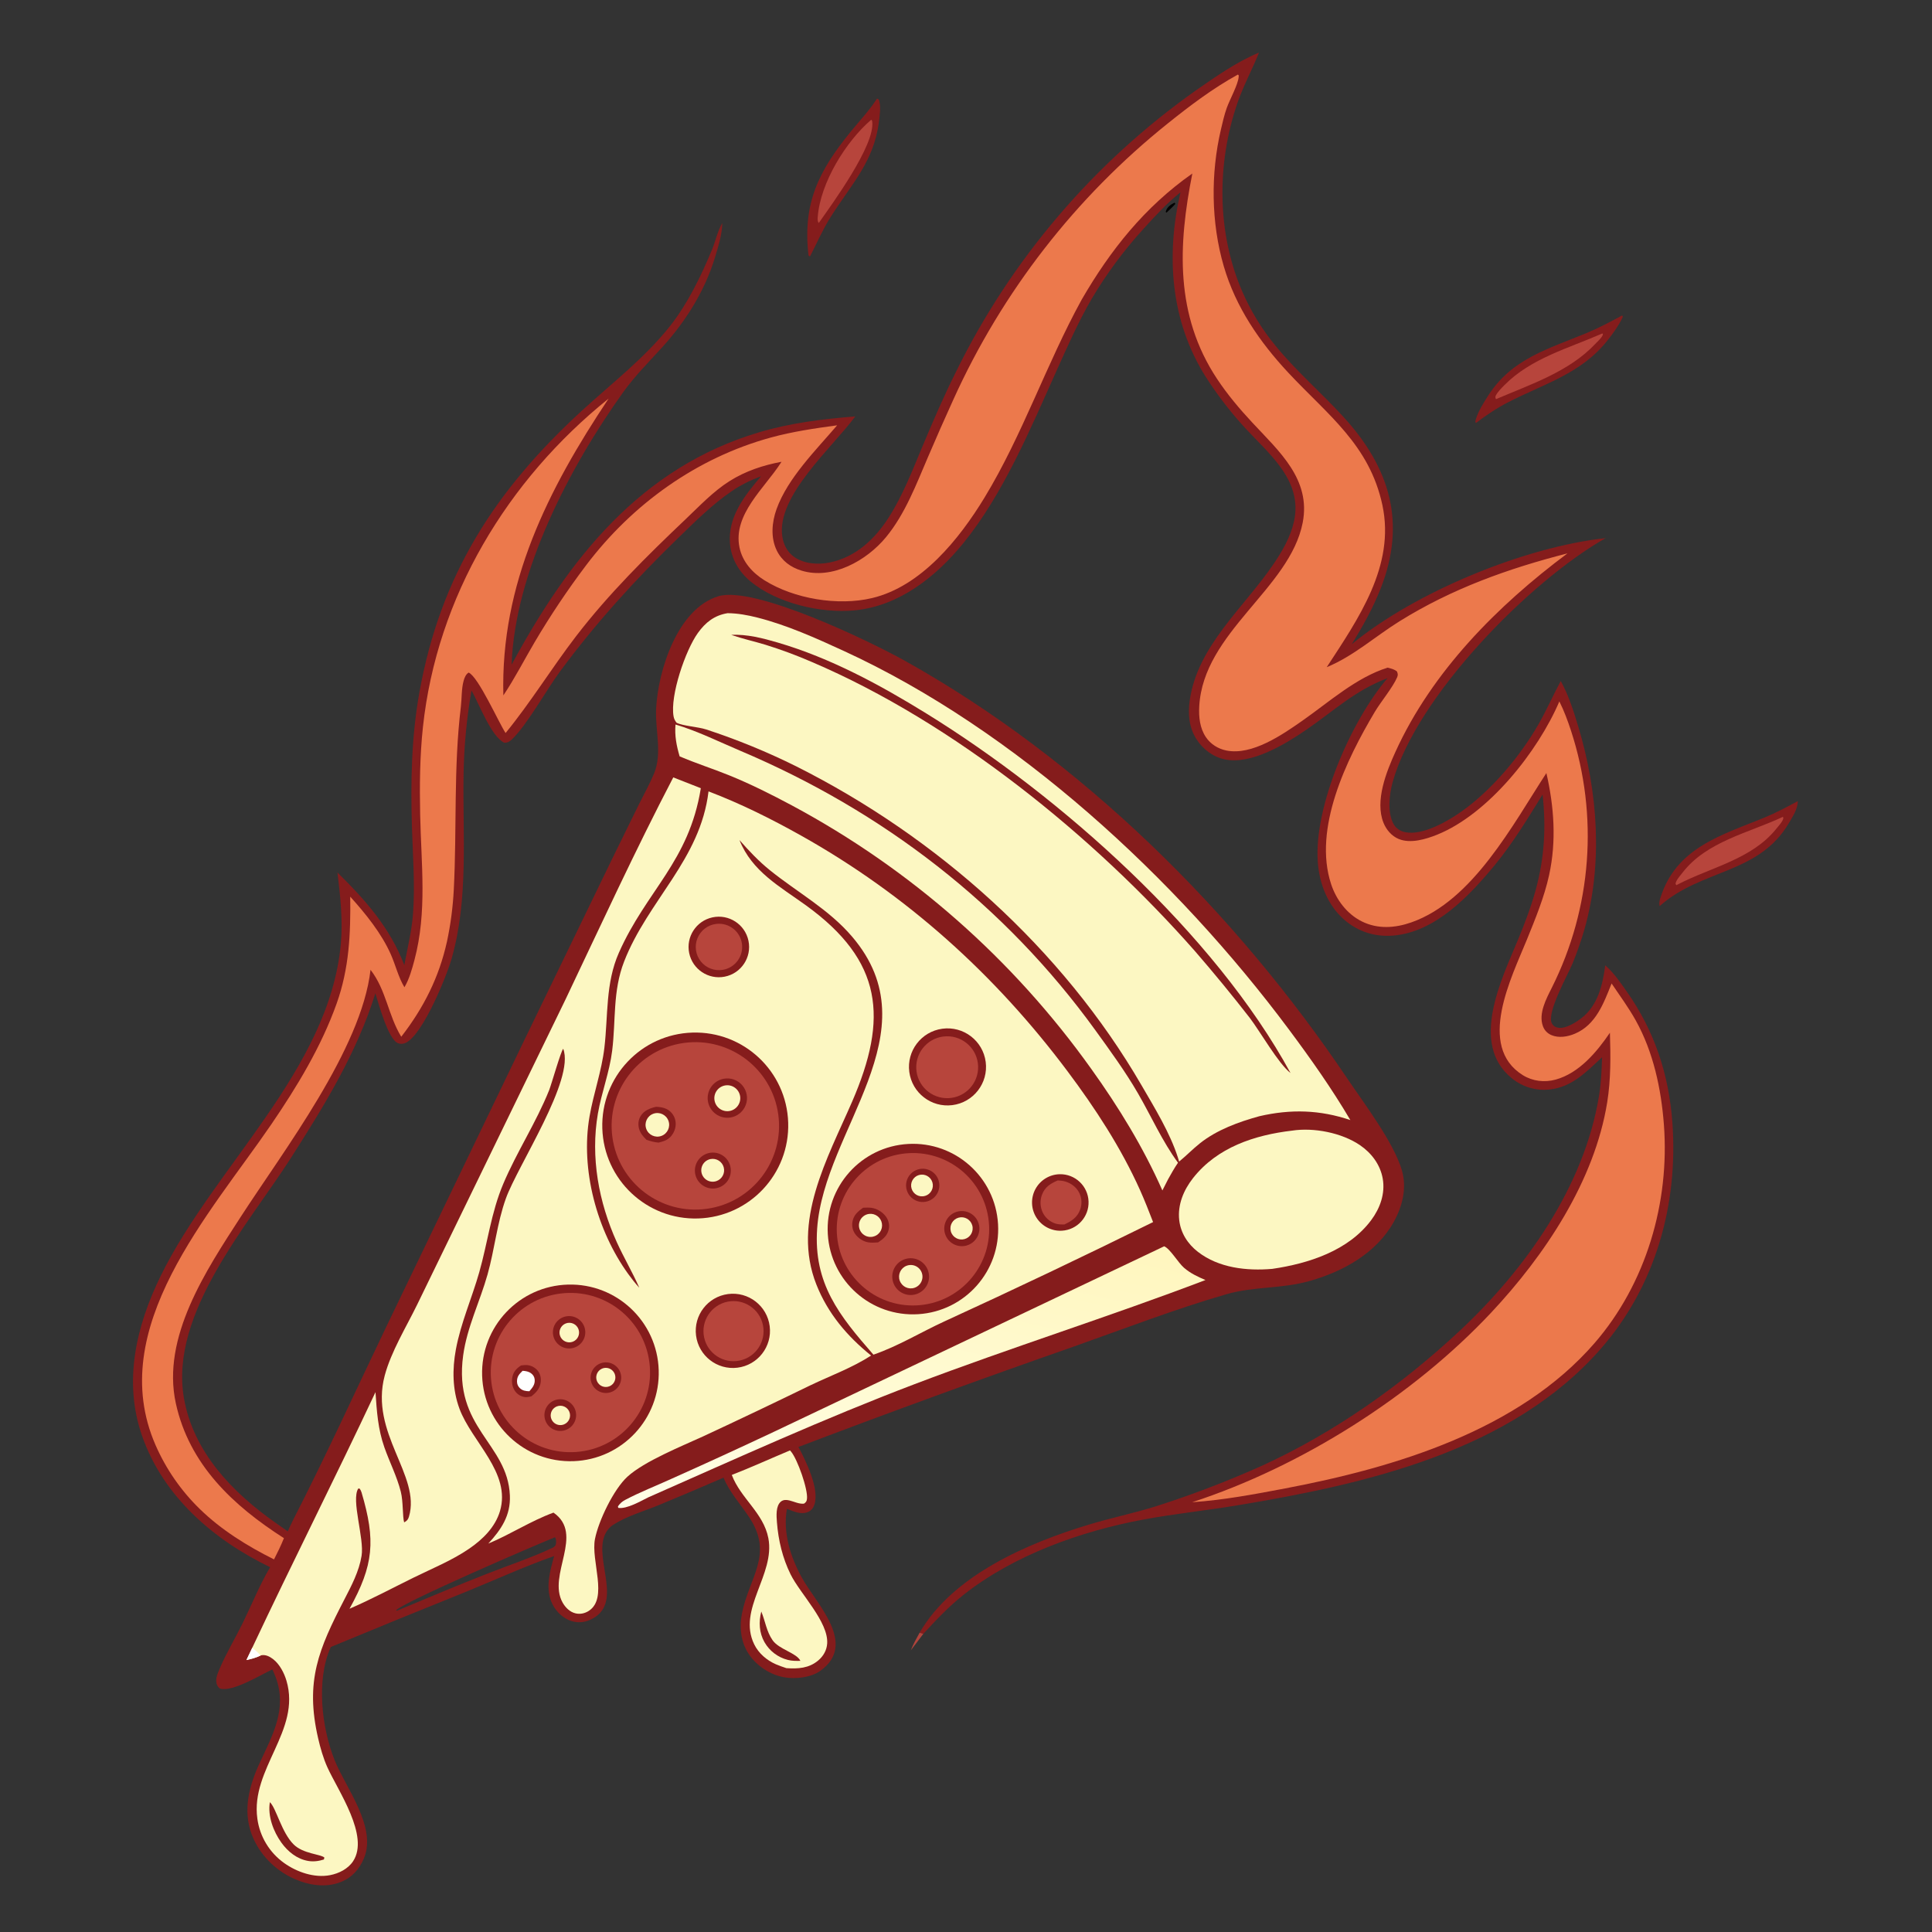 <?xml version="1.0" encoding="utf-8" ?>
<svg xmlns="http://www.w3.org/2000/svg" xmlns:xlink="http://www.w3.org/1999/xlink" width="444" height="444">
	<rect width="100%" height="100%" fill="#333333" stroke="none"/>
	<path fill="#851C1C" transform="matrix(0.434 0 0 0.434 0 -3.05176e-05)" d="M452.858 220.508C440.866 236.95 411.023 262.578 414.25 284.1C414.897 288.417 416.919 292.37 420.542 294.914C425.831 298.625 433.241 299.114 439.416 297.841C453.102 295.02 463.225 285.508 470.556 274.074C478.088 262.324 483.177 248.996 488.552 236.168C494.16 222.785 499.86 209.562 506.364 196.579C535.563 137.226 579.152 86.125 633.159 47.934C643.593 40.69 654.878 32.719 666.667 27.86C663.016 36.962 658.365 45.428 655.173 54.762C644.289 86.587 644.312 123.071 657.722 154.151C662.252 164.637 668.249 174.427 675.534 183.225C686.515 196.668 699.753 208.012 711.431 220.799C736.094 247.807 744.76 276.906 731.096 311.634C727.053 321.909 721.573 331.806 715.736 341.163C749.064 313.6 807.323 289.568 850.216 284.955C809.956 307.727 749.899 368.848 737.376 414.41C735.621 420.793 734.575 430.578 738.03 436.52C739.338 438.772 741.569 440.158 744.087 440.666C753.386 442.542 766.61 434.873 773.859 429.74C789.803 418.453 804.695 400.774 814.505 383.808C818.867 376.264 822.321 368.268 826.461 360.621C830.653 368.198 833.306 376.683 835.795 384.952C846.137 419.318 848.893 457.537 838.931 492.353C837.168 498.387 835.094 504.325 832.718 510.145C830.177 516.28 818.658 536.655 821.808 542.017C822.528 543.243 823.356 543.789 824.732 544.127C828.671 545.094 834.312 541.51 837.359 539.173C846.099 532.469 848.666 521.532 850.006 511.174C854.491 515.043 857.914 520.087 861.309 524.906C876.105 545.909 883.7 568.875 885.561 594.394C888.719 637.691 876.69 680.912 847.873 713.963C800.287 768.538 723.181 785.857 654.841 797.175C638.331 799.91 621.686 801.609 605.216 804.683C572.228 810.84 536.742 823.502 510.208 844.509C502.342 850.737 495.675 857.828 488.909 865.187L486.947 864.58C504.547 834.103 544.269 817.074 576.61 807.307C588.164 803.818 600.014 801.356 611.545 797.795C630.635 791.726 649.367 784.586 667.654 776.41C706.205 758.903 742.301 733.376 773.157 704.497C807.842 672.033 838.842 628.24 846.689 580.46C847.816 573.594 848.115 566.793 848.337 559.857C840.134 567.437 832.555 575.541 820.822 576.886C813.501 577.765 806.139 575.599 800.462 570.893C778.08 552.707 795.202 518.412 803.813 497.625C807.32 489.161 810.621 480.489 813.073 471.653C817.807 454.597 818.765 438.269 816.836 420.721C808.798 433.686 801.073 446.518 791.328 458.32C777.965 474.502 760.024 493.481 737.896 495.401C728.304 496.234 719.271 493.451 711.962 487.146C703.048 479.457 698.636 467.984 697.801 456.432C695.673 427.016 715.453 381.613 734.728 359.101C717.392 365.668 706.408 376.368 691.562 386.533C680.561 394.065 662.644 405.031 648.568 402.117C642.325 400.825 636.912 396.683 633.509 391.348C629.577 385.183 628.982 378.036 629.979 370.975C634.081 341.905 658.69 321.822 674.378 298.667C679.038 291.788 683.367 284.333 685.193 276.143C690.137 253.961 671.141 239.762 658.025 225.211C650.812 217.206 644.267 208.622 638.458 199.546C619.781 169.927 617.356 135.307 625.076 101.841C618.009 107.519 611.519 114.499 605.461 121.228C595.071 132.616 585.878 145.04 578.024 158.306C570.861 170.673 565.084 183.816 559.234 196.835C545.577 227.226 531.149 261.808 510.014 287.735C495.574 305.45 476.099 320.9 452.637 323.185C434.762 324.927 411.403 319.48 397.39 307.854C391.164 302.689 387.164 295.738 386.525 287.599C385.425 273.583 394.437 262.231 402.993 252.182C397.446 254.265 392.415 256.714 387.511 260.058C377.222 267.076 368.206 276.057 359.292 284.703C336.434 306.873 315.434 329.951 296.506 355.612C289.35 365.313 278.871 384.207 271.017 391.574C269.785 392.729 268.743 393.345 266.999 393.28C260.115 390.023 253.619 372.57 249.676 365.631C247.119 380.22 245.714 394.987 245.476 409.797C244.909 442.448 248.222 475.932 239.106 507.747C236.354 517.35 223.965 547.581 215.04 552.099C213.655 552.8 212.187 552.968 210.713 552.368C205.442 550.22 200.47 531.223 198.771 525.994C188.913 557.577 171.886 585.188 154.211 612.901C131.603 648.348 89.654 695.373 97.388 740.259C102.315 768.854 122.993 790.205 145.861 806.324C148.012 807.883 150.187 809.41 152.383 810.904C153.204 808.94 154.176 807.023 155.084 805.097C172.412 771.318 188.149 736.779 204.545 702.546L277.209 551.666L324.093 454.894L338.149 426.27C340.868 420.815 343.925 415.342 346.285 409.727C350.859 398.844 346.829 386.611 347.437 375.081C348.492 355.084 358.68 322.359 380.369 315.733C399.411 309.915 461.071 339.796 479.098 349.854C572.5 401.964 654.016 482.769 713.431 571.108C722.184 584.123 738.044 604.954 742.327 619.697C745.053 629.08 742.665 638.673 738.031 647.021C728.857 663.549 711.226 673.307 693.56 678.293C678.243 682.616 664.244 681.048 649.364 685.341C622.622 693.056 594.585 703.851 568.204 713.182C519.493 730.192 471.016 747.868 422.789 766.204C426.766 773.684 433.93 788.21 431.291 796.611C430.771 798.265 429.788 799.667 428.217 800.463C425.357 801.914 422.072 801.032 419.253 799.977C418.391 799.652 417.538 799.303 416.696 798.931C414.457 811.562 418.582 824.498 424.659 835.512C432.276 849.317 454.29 870.57 434.336 884.783C429.348 888.336 421.142 889.205 415.234 888.162C407.977 886.881 401.011 882.36 396.802 876.322C392.333 869.913 391.4 861.984 392.871 854.467C396.706 834.875 410.029 823.074 396.448 803.014C391.878 796.265 386.31 790.044 383.095 782.473C371.631 787.438 360.128 792.313 348.588 797.099C340.877 800.236 331.706 802.909 324.721 807.407C322.624 808.758 321.123 810.705 320.175 813.003C314.598 826.525 330.62 849.543 312.483 857.741C308.9 859.36 304.971 859.461 301.34 857.924C296.928 856.056 293.464 852.155 291.766 847.713C288.879 840.161 291.332 831.368 293.462 823.95C277.692 829.496 262.268 836.557 246.779 842.882C222.858 852.488 198.993 862.233 175.185 872.115C175.105 872.289 175.024 872.461 174.947 872.636C167.392 889.843 170.356 914.977 177.154 931.968C183.061 946.733 199.553 967.207 192.783 983.861C190.424 989.664 186.412 994.192 180.533 996.55C172.41 999.808 163.389 998.278 155.621 994.804C145.512 990.282 137.163 981.731 133.28 971.322C128.477 958.449 131.991 945.408 137.533 933.464C144.464 918.527 152.177 904.881 146 888.15C145.48 886.741 144.864 885.368 144.242 884.003C137.855 886.951 122.89 896.276 116.318 894.066C115.12 893.024 114.641 891.973 114.516 890.41C114.338 888.172 115.401 885.75 116.261 883.717C119.742 875.482 124.523 867.599 128.471 859.552C133.262 849.788 137.508 839.192 143.036 829.867C113.041 815.369 86.342 792.413 75.17 760.153C65.209 731.389 72.135 702.068 85.117 675.565C113.348 617.928 174.276 566.374 180.451 500.061C181.632 487.381 180.209 474.625 178.709 462.034C193.629 476.725 206.46 491.197 214.1 511.063C215.741 501.979 218.018 493.199 218.701 483.935C219.829 468.646 218.605 453.238 218.133 437.944C217.394 413.962 217.855 390.105 222.117 366.439C233.259 304.56 262 259.881 307.829 217.739C323.855 203.002 341.543 189.529 355.063 172.308C364.289 160.555 371.287 146.032 377.004 132.268C378.925 127.643 379.928 122.428 382.456 118.103C382.388 124.104 380.338 130.563 378.6 136.301C373.299 153.808 363.354 169.791 351.166 183.321C343.887 191.401 336.315 198.847 329.956 207.736C301.802 247.093 272.679 302.546 270.9 351.966C301.058 296.186 339.059 247.576 402.105 228.87C418.859 223.899 435.5 221.903 452.858 220.508ZM210.105 852.949C225.993 846.345 241.896 839.612 257.918 833.34C269.337 828.87 281.264 824.902 292.369 819.706C293.265 819.287 293.663 818.979 294.217 818.164C294.576 816.808 294.601 815.711 294.128 814.37C294.081 814.237 293.971 814.136 293.892 814.018C283.137 818.271 213.537 848.43 209.769 852.639L210.105 852.949Z"/>
	<path fill="#FCF7C2" transform="matrix(0.434 0 0 0.434 0 -3.05176e-05)" d="M356.509 411.653L371.107 417.374C364.805 456.371 342.389 471.416 327.723 504.478C320.575 520.593 322.045 537.706 320.044 554.756C318.589 567.154 314.307 578.918 312.175 591.17C307.286 619.268 316.059 651.645 332.655 674.601C334.485 677.132 336.401 679.571 338.515 681.871C334.907 673.654 330.31 665.939 326.615 657.773C317.021 636.57 312.612 612.763 316.596 589.683C318.531 578.478 322.739 567.781 324.149 556.455C326.172 540.195 324.378 524.86 330.471 509.183C343.057 476.798 370.871 455.244 375.181 419.059C392.153 425.5 408.574 433.7 424.393 442.573C480.109 473.825 526.971 516.117 565.196 567.148C579.973 586.875 593.526 607.609 603.658 630.14C606.169 635.724 608.373 641.418 610.59 647.123C574.014 665.183 537.179 682.713 500.096 699.708C487.59 705.451 475.522 712.865 462.505 717.331C444.481 696.721 430.673 679.686 432.704 650.515C436.351 598.148 494.531 546.666 451.165 495.923C438.838 481.5 422.351 472.606 407.774 460.877C401.781 456.056 396.625 450.601 391.568 444.828C398.173 461.457 412.947 469.41 426.713 479.358C467.53 508.856 470.371 539.152 451.233 583.323C438.204 613.394 419.068 646.774 432.289 680.189C438.34 695.484 448.582 707.58 461.281 717.798C451.355 724.219 439.92 728.416 429.246 733.49C410.388 742.684 391.446 751.705 372.424 760.553C360.893 765.834 341.223 773.758 332.263 781.927C324.92 788.622 316.934 805.368 315.058 814.898C312.778 826.48 322.185 846.197 311.802 852.985C309.712 854.351 307.172 854.9 304.727 854.303C301.729 853.572 299.401 851.235 297.925 848.614C289.668 833.949 309.676 812.451 293.084 800.969C280.95 805.42 270.371 812.468 258.568 817.369C265.4 809.929 270.447 802.493 269.994 791.895C268.804 764.095 239.94 756.328 245.262 717.685C247.326 702.702 254.12 689.275 258.169 674.866C261.903 661.578 263.174 647.746 267.843 634.703C274.1 617.223 304.539 571.604 298.242 555.376C297.131 556.134 291.942 574.392 290.796 577.248C283.882 594.486 273.646 609.947 266.457 626.949C260.069 642.055 258.213 658.082 253.768 673.723C249.883 687.393 244.005 700.54 241.401 714.555C239.449 725.056 239.555 735.786 243.278 745.893C249.752 763.47 270.814 779.87 264.738 800.212C262.217 808.655 255.675 815.09 248.594 819.964C239.399 826.293 229.02 830.463 219.049 835.368C207.781 840.912 196.611 846.89 185.082 851.874C197.919 828.674 199.002 815.772 191.443 790.254C191.212 789.473 190.882 788.874 190.407 788.218L189.695 788.244C185.844 794.339 192.976 814.566 191.47 823.829C190.121 832.128 186.135 839.64 182.319 847.016C168.78 873.186 161.467 890.116 168.446 920.405C169.635 925.565 171.174 930.997 173.357 935.824C178.976 948.253 195.755 972.166 186.986 985.543C184.312 989.621 179.442 992.046 174.762 992.943C166.431 994.542 157.172 991.32 150.405 986.482C142.665 980.949 137.553 972.466 136.276 963.037C132.573 936.553 159.522 916.44 151.687 889.968C150.483 885.898 148.104 881.289 144.695 878.615C142.896 877.204 140.641 876.017 138.291 876.526C138.172 876.552 138.062 876.61 137.948 876.652C135.495 877.847 133.124 878.439 130.487 879.034L133.591 872.501C154.896 827.182 177.544 782.513 198.827 737.176C199.516 747.305 200.131 756.752 203.541 766.415C206.311 774.265 210.191 781.808 212.235 789.893C213.569 795.169 213.102 803.183 214.012 806.139C215.466 805.318 216.076 804.723 216.558 803.09C223.007 781.243 195.544 758.974 203.721 728.38C207.12 715.659 215.088 702.729 220.905 690.822L252.592 625.662L299.461 529.216C318.136 489.93 336.398 450.222 356.509 411.653Z"/>
	<path fill="#FFFFFE" transform="matrix(0.434 0 0 0.434 0 -3.05176e-05)" d="M133.591 872.501C135.088 873.802 136.749 875.063 137.948 876.652C135.495 877.847 133.124 878.439 130.487 879.034L133.591 872.501Z"/>
	<path fill="#851C1C" transform="matrix(0.434 0 0 0.434 0 -3.05176e-05)" d="M366.692 546.779C393.846 545.973 416.522 567.312 417.366 594.466C418.209 621.619 396.901 644.325 369.749 645.206C342.544 646.088 319.784 624.729 318.939 597.523C318.094 570.316 339.484 547.586 366.692 546.779Z"/>
	<path fill="#B7453C" transform="matrix(0.434 0 0 0.434 0 -3.05176e-05)" d="M362.226 552.256C386.468 548.959 408.797 565.926 412.117 590.164C415.437 614.403 398.493 636.749 374.257 640.093C349.988 643.442 327.604 626.469 324.28 602.196C320.955 577.924 337.95 555.557 362.226 552.256Z"/>
	<path fill="#851C1C" transform="matrix(0.434 0 0 0.434 0 -3.05176e-05)" d="M383.178 571.235C386.872 570.526 390.662 571.865 393.092 574.736C395.521 577.608 396.213 581.567 394.902 585.093C393.591 588.619 390.481 591.164 386.765 591.751C381.149 592.637 375.86 588.857 374.881 583.257C373.902 577.657 377.595 572.306 383.178 571.235Z"/>
	<path fill="#FCF7C2" transform="matrix(0.434 0 0 0.434 0 -3.05176e-05)" d="M384.098 574.747C387.829 574.182 391.316 576.735 391.906 580.462C392.495 584.189 389.966 587.694 386.243 588.309C382.484 588.929 378.939 586.371 378.344 582.608C377.748 578.845 380.331 575.317 384.098 574.747Z"/>
	<path fill="#851C1C" transform="matrix(0.434 0 0 0.434 0 -3.05176e-05)" d="M347.41 586.072C349.275 586.147 351.248 586.395 352.934 587.238C355.215 588.364 356.892 590.43 357.523 592.894C358.192 595.481 357.657 598.105 356.276 600.361C354.447 603.351 352.032 604.244 348.757 605.036C346.476 604.875 344.533 604.268 342.373 603.585C340.65 601.916 339.09 600.145 338.419 597.784C337.771 595.51 337.968 593.078 339.199 591.037C341.054 587.964 344.09 586.87 347.41 586.072Z"/>
	<path fill="#FCF7C2" transform="matrix(0.434 0 0 0.434 0 -3.05176e-05)" d="M345.935 589.758C349.173 588.572 352.76 590.234 353.949 593.47C355.138 596.707 353.481 600.295 350.246 601.488C347.006 602.684 343.41 601.023 342.219 597.781C341.027 594.539 342.692 590.946 345.935 589.758Z"/>
	<path fill="#851C1C" transform="matrix(0.434 0 0 0.434 0 -3.05176e-05)" d="M374.656 610.75C379.688 609.187 385.033 612.009 386.579 617.047C388.126 622.085 385.285 627.42 380.243 628.949C375.224 630.472 369.919 627.648 368.38 622.634C366.84 617.62 369.647 612.306 374.656 610.75Z"/>
	<path fill="#FCF7C2" transform="matrix(0.434 0 0 0.434 0 -3.05176e-05)" d="M376.22 613.762C379.365 613.143 382.447 615.083 383.248 618.187C384.049 621.29 382.292 624.48 379.24 625.46C377.102 626.148 374.758 625.594 373.154 624.022C371.549 622.45 370.947 620.119 371.591 617.966C372.234 615.814 374.016 614.195 376.22 613.762Z"/>
	<path fill="#851C1C" transform="matrix(0.434 0 0 0.434 0 -3.05176e-05)" d="M300.796 680.22C326.532 679.529 347.989 699.766 348.803 725.499C349.616 751.232 329.481 772.784 303.752 773.72C277.85 774.662 256.121 754.362 255.302 728.455C254.483 702.549 274.886 680.917 300.796 680.22Z"/>
	<path fill="#B7453C" transform="matrix(0.434 0 0 0.434 0 -3.05176e-05)" d="M299.024 684.737C322.219 683.069 342.387 700.493 344.104 723.686C345.821 746.878 328.439 767.083 305.25 768.848C281.993 770.619 261.715 753.174 259.993 729.912C258.27 706.651 275.759 686.41 299.024 684.737Z"/>
	<path fill="#851C1C" transform="matrix(0.434 0 0 0.434 0 -3.05176e-05)" d="M299.012 697.223C303.552 695.937 308.278 698.56 309.588 703.093C310.898 707.626 308.299 712.366 303.773 713.699C299.213 715.043 294.431 712.421 293.111 707.854C291.792 703.288 294.439 698.519 299.012 697.223Z"/>
	<path fill="#FCF7C2" transform="matrix(0.434 0 0 0.434 0 -3.05176e-05)" d="M299.614 700.787C302.299 699.766 305.303 701.124 306.31 703.815C307.318 706.506 305.945 709.502 303.249 710.496C300.572 711.483 297.602 710.122 296.601 707.45C295.601 704.779 296.947 701.801 299.614 700.787Z"/>
	<path fill="#851C1C" transform="matrix(0.434 0 0 0.434 0 -3.05176e-05)" d="M294.519 741.219C299.017 740.022 303.63 742.714 304.801 747.219C305.971 751.724 303.252 756.322 298.74 757.465C294.265 758.6 289.715 755.908 288.554 751.44C287.393 746.973 290.058 742.406 294.519 741.219Z"/>
	<path fill="#FCF7C2" transform="matrix(0.434 0 0 0.434 0 -3.05176e-05)" d="M294.898 744.713C297.515 743.711 300.45 744.996 301.49 747.597C302.529 750.199 301.287 753.153 298.701 754.23C296.994 754.941 295.037 754.677 293.579 753.541C292.121 752.404 291.388 750.57 291.662 748.742C291.935 746.913 293.172 745.374 294.898 744.713Z"/>
	<path fill="#851C1C" transform="matrix(0.434 0 0 0.434 0 -3.05176e-05)" d="M318.383 721.78C321.164 720.895 324.206 721.571 326.35 723.551C328.494 725.531 329.409 728.509 328.747 731.352C328.085 734.194 325.947 736.461 323.149 737.29C318.884 738.553 314.396 736.146 313.09 731.894C311.783 727.641 314.145 723.13 318.383 721.78Z"/>
	<path fill="#FCF7C2" transform="matrix(0.434 0 0 0.434 0 -3.05176e-05)" d="M318.697 724.765C320.361 724.011 322.302 724.211 323.778 725.289C325.253 726.367 326.034 728.156 325.821 729.971C325.609 731.786 324.436 733.345 322.751 734.053C320.196 735.128 317.252 733.949 316.143 731.409C315.034 728.868 316.172 725.908 318.697 724.765Z"/>
	<path fill="#851C1C" transform="matrix(0.434 0 0 0.434 0 -3.05176e-05)" d="M275.893 723.045C276.948 722.92 278.041 722.774 279.104 722.854C281.286 723.018 283.363 724.14 284.751 725.825C286.175 727.554 286.63 729.948 286.292 732.128C285.791 735.366 283.854 737.468 281.36 739.407C280.32 739.627 279.21 739.895 278.142 739.804C276.094 739.628 274.108 738.469 272.878 736.837C271.276 734.71 270.791 731.902 271.288 729.315C271.858 726.354 273.449 724.656 275.893 723.045Z"/>
	<path fill="#FFFFFE" transform="matrix(0.434 0 0 0.434 0 -3.05176e-05)" d="M276.736 725.874C278.393 725.977 279.883 726.205 281.255 727.226C282.355 728.045 283.022 729.158 283.132 730.532C283.345 733.189 281.958 734.788 280.317 736.697C278.398 736.667 276.639 736.406 275.216 734.996C274.228 734.016 273.765 732.859 273.766 731.475C273.767 728.851 274.964 727.611 276.736 725.874Z"/>
	<path fill="#851C1C" transform="matrix(0.434 0 0 0.434 0 -3.05176e-05)" d="M480.949 605.751C505.775 604.393 527.027 623.362 528.488 648.183C529.948 673.003 511.067 694.333 486.253 695.896C461.293 697.468 439.811 678.452 438.342 653.486C436.873 628.521 455.977 607.117 480.949 605.751Z"/>
	<path fill="#B7453C" transform="matrix(0.434 0 0 0.434 0 -3.05176e-05)" d="M479.374 610.77C501.598 608.52 521.422 624.751 523.603 646.981C525.785 669.212 509.494 688.987 487.257 691.1C465.116 693.205 445.445 677 443.273 654.865C441.1 632.73 457.246 613.01 479.374 610.77Z"/>
	<path fill="#851C1C" transform="matrix(0.434 0 0 0.434 0 -3.05176e-05)" d="M479.247 666.725C484.383 665.082 489.876 667.923 491.503 673.063C493.131 678.203 490.273 683.688 485.128 685.3C480.005 686.904 474.55 684.062 472.929 678.944C471.309 673.826 474.134 668.362 479.247 666.725Z"/>
	<path fill="#FCF7C2" transform="matrix(0.434 0 0 0.434 0 -3.05176e-05)" d="M480.075 670.244C482.175 669.447 484.541 669.848 486.261 671.292C487.98 672.736 488.785 674.997 488.363 677.203C487.942 679.409 486.36 681.214 484.229 681.922C481.029 682.986 477.565 681.295 476.434 678.117C475.304 674.94 476.922 671.441 480.075 670.244Z"/>
	<path fill="#851C1C" transform="matrix(0.434 0 0 0.434 0 -3.05176e-05)" d="M457.03 639.521C458.442 639.458 459.892 639.391 461.299 639.551C464.265 639.887 467.333 641.771 469.085 644.172C470.494 646.104 471.116 648.463 470.636 650.824C469.944 654.222 467.74 656.055 464.987 657.877C463.26 658.007 461.451 658.119 459.731 657.843C457.119 657.423 454.444 655.662 452.907 653.53C451.525 651.638 450.978 649.263 451.394 646.957C452.013 643.4 454.232 641.52 457.03 639.521Z"/>
	<path fill="#FCF7C2" transform="matrix(0.434 0 0 0.434 0 -3.05176e-05)" d="M460.21 642.792C463.462 642.392 466.452 644.623 466.995 647.854C467.538 651.084 465.442 654.17 462.239 654.856C460.037 655.328 457.753 654.552 456.293 652.837C454.834 651.121 454.434 648.743 455.252 646.644C456.07 644.546 457.975 643.066 460.21 642.792Z"/>
	<path fill="#851C1C" transform="matrix(0.434 0 0 0.434 0 -3.05176e-05)" d="M506.396 641.739C509.609 640.679 513.143 641.445 515.628 643.741C518.113 646.036 519.157 649.5 518.353 652.786C517.55 656.072 515.027 658.664 511.763 659.554C506.897 660.882 501.858 658.091 500.403 653.261C498.948 648.431 501.606 643.321 506.396 641.739Z"/>
	<path fill="#FCF7C2" transform="matrix(0.434 0 0 0.434 0 -3.05176e-05)" d="M507.633 644.77C510.762 643.928 513.983 645.772 514.842 648.896C515.701 652.021 513.874 655.252 510.754 656.127C507.611 657.009 504.35 655.166 503.484 652.018C502.619 648.87 504.48 645.618 507.633 644.77Z"/>
	<path fill="#851C1C" transform="matrix(0.434 0 0 0.434 0 -3.05176e-05)" d="M486.152 619.223C490.782 617.885 495.628 620.516 497.028 625.128C498.427 629.74 495.861 634.621 491.268 636.082C488.242 637.045 484.932 636.304 482.604 634.144C480.277 631.984 479.292 628.738 480.026 625.649C480.761 622.559 483.101 620.104 486.152 619.223Z"/>
	<path fill="#FCF7C2" transform="matrix(0.434 0 0 0.434 0 -3.05176e-05)" d="M486.556 622.227C489.598 621.312 492.806 623.032 493.727 626.072C494.649 629.112 492.935 632.323 489.897 633.25C486.85 634.18 483.628 632.46 482.704 629.412C481.781 626.364 483.507 623.145 486.556 622.227Z"/>
	<path fill="#851C1C" transform="matrix(0.434 0 0 0.434 0 -3.05176e-05)" d="M498.938 544.741C510.152 543.196 520.48 551.076 521.952 562.299C523.425 573.522 515.479 583.799 504.246 585.199C493.116 586.587 482.953 578.729 481.494 567.607C480.035 556.486 487.827 546.272 498.938 544.741Z"/>
	<path fill="#B7453C" transform="matrix(0.434 0 0 0.434 0 -3.05176e-05)" d="M501.178 548.742C510.165 548.532 517.643 555.603 517.937 564.588C518.231 573.573 511.232 581.117 502.25 581.496C493.148 581.88 485.48 574.765 485.182 565.66C484.884 556.555 492.07 548.954 501.178 548.742Z"/>
	<path fill="#851C1C" transform="matrix(0.434 0 0 0.434 0 -3.05176e-05)" d="M385.496 685.234C396.298 683.806 406.201 691.437 407.573 702.246C408.945 713.056 401.262 722.918 390.446 724.234C379.709 725.539 369.935 717.926 368.573 707.196C367.211 696.466 374.773 686.652 385.496 685.234Z"/>
	<path fill="#B7453C" transform="matrix(0.434 0 0 0.434 0 -3.05176e-05)" d="M385.292 689.272C393.871 687.555 402.227 693.084 404 701.652C405.773 710.22 400.297 718.612 391.74 720.439C383.106 722.283 374.622 716.746 372.833 708.101C371.044 699.455 376.635 691.006 385.292 689.272Z"/>
	<path fill="#851C1C" transform="matrix(0.434 0 0 0.434 0 -3.05176e-05)" d="M377.239 485.776C385.948 483.885 394.527 489.459 396.338 498.184C398.148 506.91 392.495 515.437 383.754 517.167C375.125 518.875 366.732 513.312 364.945 504.699C363.158 496.087 368.644 487.643 377.239 485.776Z"/>
	<path fill="#B7453C" transform="matrix(0.434 0 0 0.434 0 -3.05176e-05)" d="M379.189 489.24C385.821 488.415 391.896 493.039 392.866 499.651C393.835 506.263 389.344 512.437 382.755 513.55C378.363 514.292 373.914 512.6 371.126 509.127C368.338 505.654 367.647 500.944 369.321 496.817C370.994 492.689 374.77 489.791 379.189 489.24Z"/>
	<path fill="#851C1C" transform="matrix(0.434 0 0 0.434 0 -3.05176e-05)" d="M561.127 621.779C569.302 621.598 576.109 628.01 576.417 636.181C576.725 644.352 570.42 651.259 562.254 651.694C556.858 651.981 551.726 649.338 548.826 644.779C545.926 640.219 545.709 634.45 548.257 629.685C550.806 624.92 555.725 621.898 561.127 621.779Z"/>
	<path fill="#B7453C" transform="matrix(0.434 0 0 0.434 0 -3.05176e-05)" d="M560.093 625.062C561.471 625.14 562.812 625.252 564.141 625.648C567.311 626.594 570.096 628.757 571.549 631.758C572.86 634.488 573.017 637.631 571.985 640.478C570.449 644.701 567.444 646.571 563.603 648.389C561.979 648.388 560.367 648.409 558.808 647.886C555.92 646.934 553.534 644.862 552.188 642.135C550.75 639.148 550.601 635.701 551.775 632.6C553.39 628.423 556.228 626.767 560.093 625.062Z"/>
	<path fill="#851C1C" transform="matrix(0.434 0 0 0.434 0 -3.05176e-05)" d="M142.901 954.288C146.3 957.439 149.026 970.296 155.535 976.718C160.535 981.652 169.738 981.793 171.759 983.604L171.515 984.647C168.778 985.52 165.929 985.901 163.077 985.396C157.232 984.361 152.451 980.497 149.046 975.784C144.769 969.863 141.678 961.627 142.901 954.288Z"/>
	<path fill="#EC794C" transform="matrix(0.434 0 0 0.434 0 -3.05176e-05)" d="M655.496 39.485C655.975 39.919 655.976 39.789 655.906 40.728C655.607 44.755 651.097 52.913 649.585 57.186C648.298 60.825 647.401 64.734 646.52 68.495C641.026 91.962 641.261 117.848 648.029 141.023C654.347 162.657 666.959 181.031 682.185 197.348C703.089 219.748 725.193 235.558 732.011 267.466C738.899 299.703 719.216 327.688 702.534 353.295C716.759 347.414 728.155 337.027 741.1 328.969C768.775 311.742 798.566 301.062 830.016 293.025C792.982 320.641 758.334 355.503 738.958 398.044C734.133 408.638 727.923 424.073 732.607 435.717C734.083 439.387 736.899 442.685 740.596 444.238C746.847 446.863 755.052 444.386 761.066 441.959C788.226 430.996 814.461 397.813 825.714 371.423C828.203 376.359 830.158 381.673 831.882 386.918C846.567 431.852 842.915 480.768 821.721 523.025C818.771 528.904 814.555 536.715 817.02 543.403C817.822 545.578 819.342 547.174 821.462 548.096C825.402 549.811 830.177 548.976 833.999 547.347C845.128 542.604 849.225 531.139 853.381 520.774C857.734 527.211 862.381 533.552 866.169 540.343C875.481 557.042 879.638 576.543 881.073 595.489C884.199 636.75 871.641 679.718 844.382 711.173C804.269 757.461 738.657 777.123 680.585 788.143C664.148 791.262 648.002 794.311 631.279 795.459C688.978 776.664 748.152 739.328 789.665 695.007C818.023 664.732 844.337 625.393 851.055 583.696C853.03 571.439 852.881 559.216 852.488 546.857C845.543 557.068 836.192 568.255 823.756 571.67C817.904 573.277 811.578 572.562 806.396 569.337C781.749 553.999 800.486 517.352 808.449 497.74C812.974 486.596 817.708 475.17 820.29 463.385C824.232 445.386 822.939 427.182 818.847 409.356C801.055 436.63 779.937 476.971 747.389 488.405C738.739 491.444 729.585 492.11 721.145 487.921C713.23 483.992 707.574 476.43 704.852 468.146C695.193 438.738 713.005 402.159 727.926 377.068C731.207 371.551 737.529 364 739.79 358.707C740.346 357.405 740.229 356.863 739.738 355.58C738.282 354.336 736.621 354.027 734.805 353.532C718.132 358.73 703.725 371.786 689.574 381.678C679.03 389.049 663.064 400.125 649.437 397.422C645.012 396.544 641.015 394.045 638.504 390.271C635.322 385.49 634.718 379.626 635.027 374.033C637.201 334.681 682.948 311.794 689.8 276.815C694.3 253.841 677.352 239.041 663.169 223.816C656.386 216.534 649.963 208.926 644.458 200.62C622.09 166.864 623.838 129.708 631.373 91.875C606.209 109.538 588.05 132.276 572.769 158.669C554.047 192.735 541.544 230.2 521.373 263.409C508.022 285.39 487.852 310.507 461.775 316.695C443.738 320.975 420.518 317.123 404.809 307.293C398.393 303.278 393.14 297.475 391.576 289.862C388.004 272.48 404.877 258.438 413.373 245.224L413.821 244.521C404.083 246.349 394.78 249.419 386.345 254.734C377.685 260.192 370.369 267.986 362.978 275.002C342.486 294.452 322.199 314.535 304.968 336.995C292.101 353.767 281.122 371.767 267.716 388.156C264.016 382.496 253.276 358.357 248.164 356.142C246.69 357.029 245.982 358.798 245.515 360.445C244.305 364.708 244.562 369.908 244.023 374.354C240.109 406.664 241.964 438.764 240.29 471.14C239.815 480.349 238.614 489.506 236.697 498.526C232.47 517.582 224.355 533.634 212.479 548.979C205.537 537.705 204.536 524.238 196.207 513.542C191.416 555.52 150.265 609.113 127.352 644.532C109.169 672.639 85.448 708.093 93.102 743.087C100.206 775.562 123.437 797.278 150.351 814.497C148.801 818.358 146.989 822.034 145.103 825.741C131.005 818.721 117.044 810.051 105.762 799.014C95.832 789.347 87.875 777.842 82.333 765.14C55.398 703.318 111.339 642.714 143.692 595.325C157.303 575.388 170.102 554.269 178.247 531.44C184.935 512.695 185.701 494.46 185.455 474.81C193.578 483.788 202.021 494.234 206.934 505.326C209.48 511.075 210.904 517.366 214.155 522.778C216.705 518.464 218.163 513.218 219.446 508.405C226.278 482.769 223.007 457.477 222.486 431.424C222.176 415.922 222.296 400.421 223.951 384.991C231.349 316.025 268.581 254.241 322.254 211.085C290.217 259.129 264.95 309.137 266.542 368.237C272.592 359.232 277.571 349.414 283.093 340.071C291.425 325.949 300.554 312.312 310.436 299.227C334.867 266.956 368.865 242.467 408.079 231.711C419.646 228.538 431.421 226.823 443.288 225.212C432.082 238.342 417.125 253.126 411.206 269.573C408.695 276.553 407.982 284.729 411.342 291.561C414.009 296.985 418.648 300.379 424.343 302.14C440.659 307.183 458.949 296.825 469.117 284.502C479.323 272.132 485.162 256.511 491.431 241.923C495.783 231.738 500.256 221.606 504.85 211.529C530.669 154.504 569.603 104.391 618.475 65.277C630.269 55.834 642.235 46.776 655.496 39.485Z"/>
	<path fill="#FCF7C2" transform="matrix(0.434 0 0 0.434 0 -3.05176e-05)" d="M385.265 324.696C390.585 324.734 395.912 325.71 401.053 327.018C416.78 331.016 431.998 337.883 446.701 344.636C537.891 386.524 622.905 465.093 682.593 545.247C694.117 560.723 705.24 576.467 715.042 593.1C698.864 587.657 683.502 587.221 666.879 591.058C655.884 594.09 644.388 598.252 635.362 605.435C631.557 608.463 628.154 611.998 624.376 615.09C624.177 614.386 623.966 613.685 623.743 612.988C619.525 599.822 611.382 586.601 604.472 574.696C562.458 502.313 496.096 443.172 421.584 405.779C406.217 398.141 390.317 391.626 374.009 386.285C369.487 384.815 361.659 384.454 358.252 382.701C357.404 381.577 356.914 380.704 356.668 379.3C354.752 368.324 362.952 344.337 369.525 335.198C373.585 329.553 378.272 325.844 385.265 324.696Z"/>
	<path fill="#851C1C" transform="matrix(0.434 0 0 0.434 0 -3.05176e-05)" d="M387.216 336.191C395.412 335.712 404.118 337.982 411.912 340.27C439.78 348.448 465.949 362.626 490.546 377.813C561.555 421.656 643.027 494.11 683.36 568.187C677.06 563.398 667.202 546.092 661.755 538.956C652.403 526.925 642.731 515.146 632.75 503.632C579.127 442.725 505.018 382.614 429.94 350.556C421.874 347.053 413.622 343.991 405.223 341.383C399.251 339.578 393.109 338.232 387.216 336.191Z"/>
	<path fill="#FCF7C2" transform="matrix(0.434 0 0 0.434 0 -3.05176e-05)" d="M684.232 598.692C695.663 596.933 710.492 599.827 720.097 606.36C726.244 610.54 730.909 616.715 732.199 624.159C733.567 632.051 730.777 639.777 726.108 646.057C714.02 662.317 692.87 669.103 673.666 671.901C660.179 673.053 645.388 671.443 634.344 662.901C628.954 658.732 625.208 652.944 624.427 646.084C623.5 637.928 626.772 630.162 631.722 623.858C644.552 607.521 664.34 601.026 684.232 598.692Z"/>
	<path fill="#FCF7C2" transform="matrix(0.434 0 0 0.434 0 -3.05176e-05)" d="M357.689 383.651C369.204 387.045 380.869 392.84 391.937 397.526C467.433 429.488 531.906 478.992 580.077 545.615C587.874 556.397 595.962 567.497 602.613 579.001C609.659 591.192 615.438 604.31 623.778 615.696C621.852 618.513 620.202 621.447 618.543 624.426L615.515 630.374C605.411 607.555 592.359 586.231 577.829 565.978C536.428 507.927 482.202 460.201 419.362 426.51C408.515 420.71 397.399 415.121 385.989 410.505C377.346 407.008 368.458 404.185 359.88 400.513C358.201 394.751 357.207 389.694 357.689 383.651Z"/>
	<defs>
		<linearGradient id="gradient_0" gradientUnits="userSpaceOnUse" x1="504.84" y1="635.629" x2="461.184" y2="827.762">
			<stop offset="0" stop-color="#FFF6BE"/>
			<stop offset="1" stop-color="#FFFFE6"/>
		</linearGradient>
	</defs>
	<path fill="url(#gradient_0)" transform="matrix(0.434 0 0 0.434 0 -3.05176e-05)" d="M616.457 659.945C619.614 661.228 623.795 668.564 626.939 671.297C630.36 674.271 634.195 676.047 638.322 677.81C587.395 697.217 535.256 713.58 484.298 732.938C436.554 751.075 389.997 772.273 343.288 792.882C339.358 794.808 331.9 799.202 327.368 798.449L327.212 797.643C328.365 796.052 329.355 795.132 331.103 794.208C338.803 790.138 347.267 786.844 355.206 783.222C373.63 774.992 391.97 766.576 410.222 757.973L616.457 659.945Z"/>
	<path fill="#FCF7C2" transform="matrix(0.434 0 0 0.434 0 -3.05176e-05)" d="M418.321 768.028C418.498 768.226 418.681 768.418 418.853 768.621C422.279 772.66 427.936 788.69 427.308 793.723C427.142 795.054 426.793 795.456 425.742 796.212C423.184 796.518 420.521 795.136 418.054 794.529C416.523 794.153 414.841 794.042 413.533 795.115C410.7 797.438 411.15 802.812 411.404 806.078C412.148 815.641 414.381 825.04 418.642 833.665C423.722 843.947 438.755 858.826 438.012 870.279C437.779 873.867 435.987 876.972 433.264 879.266C428.324 883.427 422.545 883.739 416.428 883.331C414.556 882.696 412.643 882.062 410.83 881.269C406.016 879.163 401.7 875.488 399.378 870.728C390.299 852.119 410.562 833.834 406.864 814.507C404.298 801.096 392.157 793.401 387.502 781.017C397.854 776.982 408.064 772.323 418.321 768.028Z"/>
	<path fill="#851C1C" transform="matrix(0.434 0 0 0.434 0 -3.05176e-05)" d="M403.127 853.342C405.249 858.473 405.853 863.914 409.138 868.59C412.53 873.419 421.921 875.303 423.829 879.462C421.568 879.509 419.396 879.541 417.185 878.963C411.965 877.647 407.504 874.268 404.824 869.6C401.977 864.594 401.697 858.829 403.127 853.342Z"/>
	<path fill="#851C1C" transform="matrix(0.434 0 0 0.434 0 -3.05176e-05)" d="M951.923 424.249C951.936 424.392 951.97 424.535 951.962 424.678C951.746 428.673 949.247 432.445 947.281 435.796C931.297 463.039 900.913 460.099 878.843 479.783C878.367 478.195 878.787 476.829 879.272 475.291C887.629 448.774 911.628 442.247 934.485 432.862C940.499 430.392 946.198 427.312 951.923 424.249Z"/>
	<path fill="#B7453C" transform="matrix(0.434 0 0 0.434 0 -3.05176e-05)" d="M944.035 432.569L944.308 432.882C944.285 433.357 944.309 433.506 944.102 434.005C943.437 435.606 941.678 437.5 940.557 438.894C927.583 455.024 905.967 459.22 888.475 468.305L887.698 468.712L887.254 468.083C887.335 467.493 887.311 467.431 887.587 466.793C888.261 465.231 889.899 463.447 890.947 462.083C903.614 445.6 926.07 441.013 944.035 432.569Z"/>
	<path fill="#851C1C" transform="matrix(0.434 0 0 0.434 0 -3.05176e-05)" d="M858.965 167.031L859.364 167.707C857.32 172.102 854.256 176.414 851.251 180.211C837.199 197.973 817.641 203.159 798.431 213.088C792.389 216.211 786.987 219.873 781.58 223.958L781.215 223.452C781.293 222.855 781.367 222.354 781.557 221.779C783.01 217.37 785.648 213.181 788.149 209.306C800.696 189.861 819.891 184.762 840.112 176.359C846.624 173.653 852.781 170.401 858.965 167.031Z"/>
	<path fill="#B7453C" transform="matrix(0.434 0 0 0.434 0 -3.05176e-05)" d="M848.498 176.573L848.799 176.95C848.769 177.082 848.754 177.218 848.707 177.345C848.123 178.95 845.876 180.894 844.696 182.148C830.877 196.834 810.333 203.569 792.211 211.345C791.745 210.677 791.88 210.541 791.899 209.758C793.058 207.451 794.907 205.675 796.707 203.854C810.703 189.7 830.73 184.358 848.498 176.573Z"/>
	<path fill="#851C1C" transform="matrix(0.434 0 0 0.434 0 -3.05176e-05)" d="M464.405 52.189C465.174 52.589 465.265 52.423 465.533 53.331C466.491 56.585 465.84 61.085 465.427 64.421C462.771 85.868 450.356 98.04 439.572 115.358C435.492 121.911 432.484 128.858 428.968 135.693C428.441 135.733 428.757 135.776 428.125 135.24C424.948 107.677 433.469 90.582 450.461 69.743C454.979 64.204 460.125 58.745 464.029 52.772L464.405 52.189Z"/>
	<path fill="#B7453C" transform="matrix(0.434 0 0 0.434 0 -3.05176e-05)" d="M461.329 63.406C461.819 63.906 461.777 63.709 461.867 64.429C463.425 76.867 440.824 107.725 433.57 118.061C432.792 117.109 432.934 115.928 433.025 114.754C434.429 96.76 447.888 74.925 461.329 63.406Z"/>
	<path fill="#757278" fill-opacity="0.012" transform="matrix(0.434 0 0 0.434 0 -3.05176e-05)" d="M145.861 806.324C147.995 805.045 150.811 804.528 153.149 803.616C152.704 802.639 152.512 802.632 152.757 801.53L154.274 800.873L155.002 801.21L154.112 802.557C154.46 803.395 154.784 804.241 155.084 805.097C154.176 807.023 153.204 808.94 152.383 810.904C150.187 809.41 148.012 807.883 145.861 806.324Z"/>
	<path fill="#B7453C" fill-opacity="0.949" transform="matrix(0.434 0 0 0.434 0 -3.05176e-05)" d="M486.947 864.58L488.909 865.187L482.304 873.877C483.564 870.619 485.261 867.63 486.947 864.58Z"/>
	<path transform="matrix(0.434 0 0 0.434 0 -3.05176e-05)" d="M621.972 107.31L622.387 107.962C620.961 109.619 619.256 111.095 617.677 112.608L617.265 112.187C617.346 111.943 617.419 111.697 617.507 111.455C618.251 109.421 620.127 108.227 621.972 107.31Z"/>
</svg>
